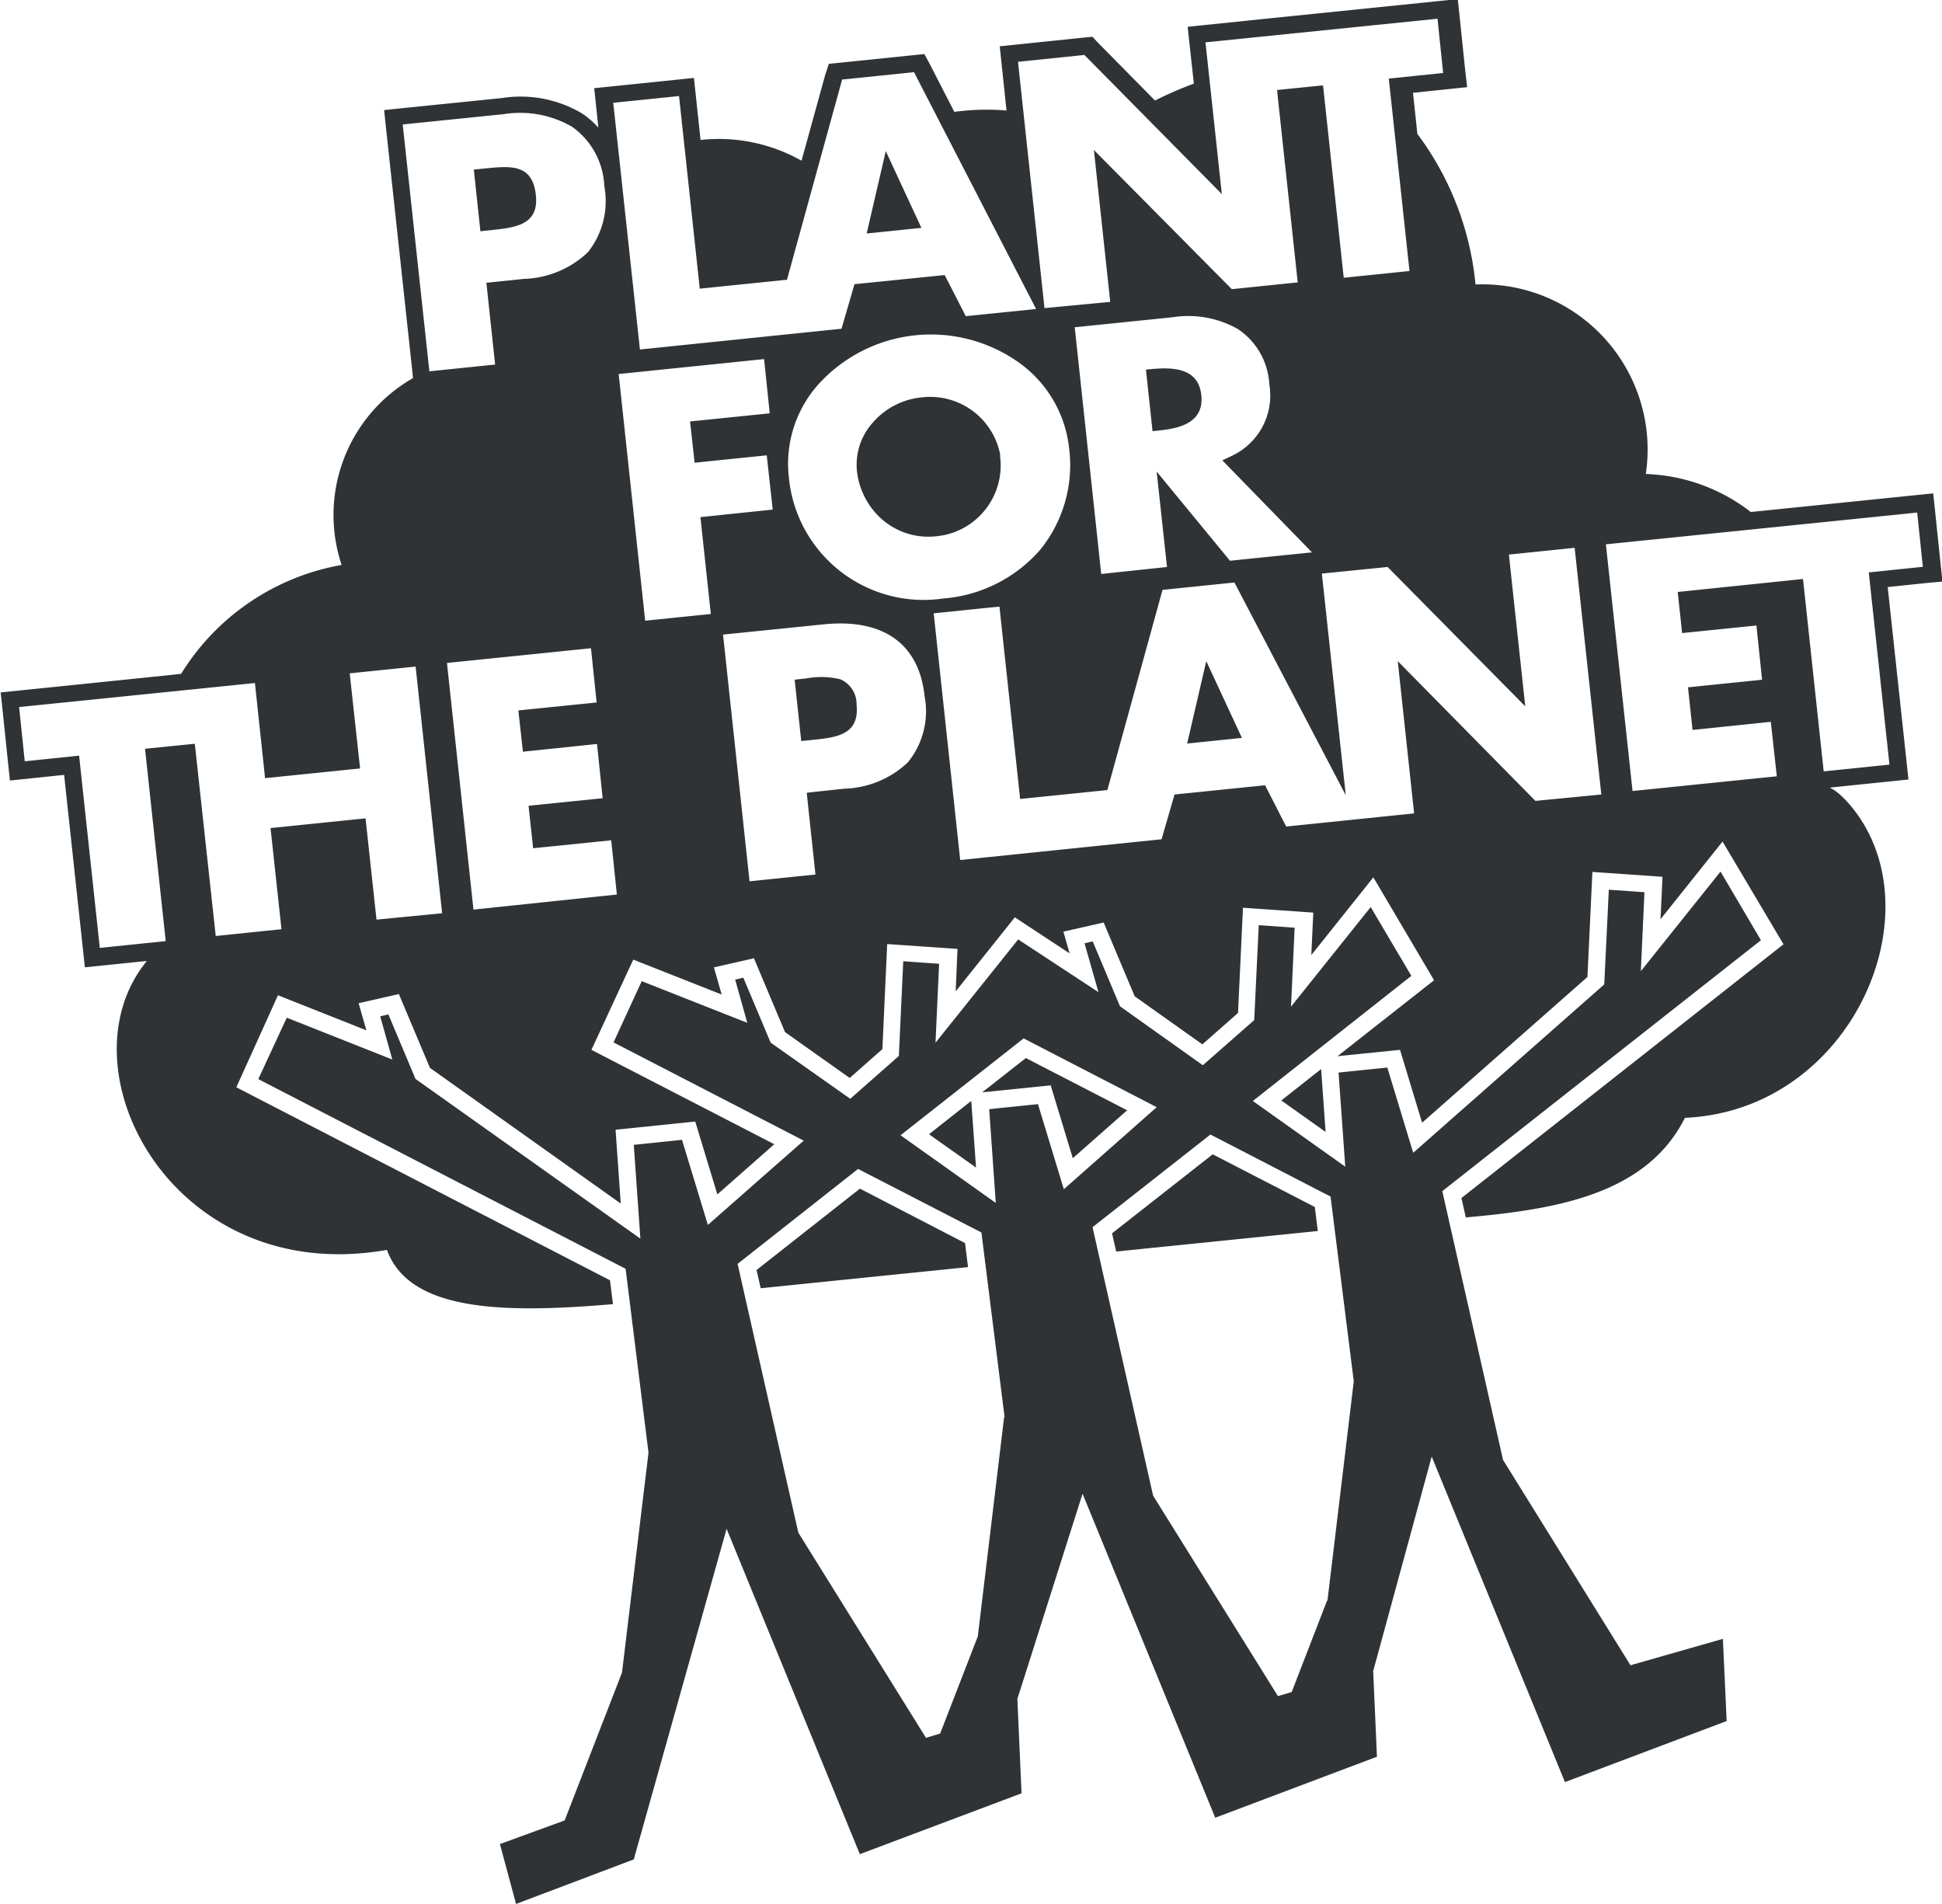 <svg xmlns="http://www.w3.org/2000/svg" width="34.441" height="33.764" viewBox="0 0 34.441 33.764">
  <g id="Planet_Logo" data-name="Planet Logo" transform="translate(0 0)">
    <path id="Path_3040" data-name="Path 3040" d="M56.948,34.85l-.155.014.117,1.093.155-.017c.357-.041.759-.151.71-.622-.039-.364-.3-.512-.827-.467Zm.576,6.646.971-.1-.632-1.361L57.523,41.5Zm12.088-3.038.367,3.412-1.166.12-.367-3.412-2.222.23.078.729,1.318-.134.1.962-1.314.134.081.756,1.388-.144.106.966-2.558.261-.473-4.375,2.494-.254,3.027-.309.1.962-.964.1ZM63.7,42.513l-2.441-2.478.29,2.7-1.169.12h0l-1.1.113-.374-.732L57.3,42.4l-.23.794-1.236.127h0l-2.335.241-.47-4.375,1.166-.12.367,3.412,1.547-.158.978-3.55,1.275-.131,1.975,3.773-.424-3.931,1.166-.117,2.441,2.471-.29-2.691,1.166-.12.473,4.375-1.166.113ZM50.459,36.764a2.113,2.113,0,0,1,.583-1.7,2.694,2.694,0,0,1,3.455-.354,2.148,2.148,0,0,1,.933,1.546,2.379,2.379,0,0,1-.516,1.808,2.539,2.539,0,0,1-1.71.859h0a2.4,2.4,0,0,1-2.745-2.162Zm2.119,5.059a1.713,1.713,0,0,1-1.137.474l-.512.055-.152.017.155,1.45-1.169.12-.47-4.375,1.787-.182c1.053-.107,1.689.344,1.787,1.272a1.434,1.434,0,0,1-.29,1.168Zm-3.5-2.625-1.166.12-.47-4.375,2.579-.265.1.962-1.413.144.081.732,1.279-.131.106.962-1.282.134.184,1.715Zm-4.211,5.244-.47-4.375,2.554-.261.1.962-1.388.141.081.732,1.314-.137.1.962-1.314.134.081.753,1.385-.141.1.962-2.55.268Zm-1.72.175-.194-1.794-1.685.172.194,1.794-1.166.12L39.925,41.5l-.883.089L39.409,45l-1.169.12-.367-3.409-.964.1-.1-.962,4.182-.426.18,1.687,1.685-.172-.184-1.687,1.169-.12.47,4.375-1.166.113Zm.466-14.1,1.787-.182a1.84,1.84,0,0,1,1.215.223,1.355,1.355,0,0,1,.572,1.052,1.454,1.454,0,0,1-.29,1.172,1.721,1.721,0,0,1-1.137.474l-.664.069.155,1.45-1.166.12-.473-4.378Zm4.9-.5.367,3.412,1.547-.158.978-3.55,1.275-.131,2.165,4.2-1.247.127-.374-.729-1.6.162-.23.79-3.575.368-.473-4.375,1.169-.12Zm8.665,8.347L56,38.489l-.47-4.375,1.745-.179a1.782,1.782,0,0,1,1.148.21,1.256,1.256,0,0,1,.558.979,1.182,1.182,0,0,1-.646,1.261l-.187.089,1.59,1.632-1.455.148-1.3-1.581.184,1.694Zm-1.48-9.083,2.441,2.471-.29-2.691,4.115-.419.1.962-.964.1.367,3.412-1.166.12-.367-3.412-.816.082.367,3.412-1.169.12L55.87,30.97l.29,2.694-1.166.11-.47-4.368,1.166-.12Zm15.221,9.34-.032-.3-.1-.962-.032-.3-.3.031-2.935.3a3.212,3.212,0,0,0-1.862-.674,2.93,2.93,0,0,0-3.02-3.361,5.289,5.289,0,0,0-1.031-2.67l-.078-.729.661-.069.3-.031-.035-.3-.1-.962-.032-.3-.3.031-3.024.309-1.166.12-.3.031.032.3.078.708a6.42,6.42,0,0,0-.689.3l-1.01-1.024-.1-.107-.148.014L54.5,29.1l-.3.031.032.3.088.839a4.2,4.2,0,0,0-.925.024l-.431-.839-.1-.186-.212.021-1.275.131-.208.021-.067.206-.417,1.512a2.981,2.981,0,0,0-1.791-.368l-.085-.8-.032-.3-.3.031-1.169.12-.3.031.032.3.042.4a1.467,1.467,0,0,0-.293-.254,2.135,2.135,0,0,0-1.42-.271l-1.787.182-.3.031.032.3.473,4.375.007.079a2.794,2.794,0,0,0-1.265,3.313,4.2,4.2,0,0,0-2.847,1.931l-.191.021h0l-2.709.278-.3.031.032.3.1.962.032.3.3-.031.661-.069.336,3.113.032.3.3-.031.8-.082c-1.572,1.914.466,5.794,4.257,5.124.4,1.1,2.084,1.127,4.009.962l-.053-.423-6.627-3.423L41.4,45.96l1.568.622-.138-.481.714-.162.551,1.309,3.384,2.406-.092-1.309L48.8,48.2l.392,1.292,1.01-.89-3.243-1.674.742-1.6,1.568.619-.138-.481.71-.162.551,1.309,1.148.814.579-.512.085-1.863,1.247.086-.032.753,1.049-1.313.971.639-.11-.385.714-.162.551,1.309,1.2.852.632-.557.088-1.866,1.247.086-.035.753,1.1-1.378,1.077,1.825-1.713,1.347,1.109-.113.392,1.292,2.932-2.584.088-1.863,1.243.086-.035.753,1.1-1.378L68.1,45.056l-5.712,4.5.078.344c1.586-.141,3.2-.4,3.886-1.766,2.974-.131,4.493-3.687,2.935-5.54-.237-.278-.371-.316-.371-.316l1.1-.113.3-.031-.032-.3-.336-3.113.661-.069.3-.028ZM51.356,40.352a1.48,1.48,0,0,0-.593-.01h0l-.2.021.117,1.089.2-.021c.413-.041.837-.086.781-.622a.476.476,0,0,0-.3-.457Zm-6.164-7.962c.413-.045.841-.089.781-.622-.06-.557-.449-.515-.9-.471l-.2.021.117,1.093.2-.021Zm6.987-1.4-.339,1.461.971-.1-.632-1.361Zm2.031,5.392a1.264,1.264,0,0,0-1.4-1.024,1.312,1.312,0,0,0-.858.443,1.116,1.116,0,0,0-.286.842,1.332,1.332,0,0,0,.473.9,1.252,1.252,0,0,0,.784.285s.078,0,.148-.007.155-.024.155-.024a1.262,1.262,0,0,0,.978-1.412Zm3.766,12.4-1.784,1.4.074.323,3.575-.364-.053-.426-1.812-.935Zm-6.256.608-1.833,1.443.074.323,3.677-.375-.053-.426-1.865-.966Zm2.943-2.316-.774.608,1.215-.124.392,1.292L56.46,48l-1.8-.928Zm-1.717,1.351.834.591-.085-1.182-.749.591Zm7.033-.045L59.9,47.269l-.706.557.784.557Zm.5,4.426-.466,3.883L60,56.709l-.622,1.608-.244.072-2.211-3.55-.007-.024-1.07-4.742,2.091-1.643,2.13,1.1.41,3.261,0,.017ZM55.337,49.4l-.459-1.509-.865.089.117,1.663-1.689-1.2,2.183-1.718,2.36,1.22L55.337,49.4Zm-1.06,4.048-.466,3.883-.668,1.722-.251.076-2.264-3.639-1.077-4.766,2.137-1.684,2.187,1.127.41,3.265-.007.017Zm11.113,4.4L63.126,54.2l-1.077-4.766L67.7,44.984l-.717-1.217-1.413,1.766.064-1.4-.632-.045-.081,1.68-3.388,2.986-.459-1.512-.865.089L60.328,49l-1.639-1.165L61.5,45.616l-.721-1.22-1.413,1.766.064-1.4-.636-.045-.081,1.684-.911.8-1.469-1.045-.484-1.151-.145.034.247.866-1.424-.935-1.466,1.832.064-1.4-.636-.045-.078,1.68-.862.759L50.137,46.8l-.484-1.151-.145.034.215.766-1.872-.739-.5,1.086,3.373,1.742-1.7,1.495-.459-1.509-.855.089.117,1.663-3.988-2.832L43.358,46.3l-.145.034.215.766-1.872-.742-.505,1.089,6.514,3.364.406,3.261-.47,3.9-1.017,2.622-1.148.419.286,1.062,2.088-.79,1.646-5.863,2.363,5.77,2.868-1.079-.074-1.674L55.669,54.8l2.353,5.746,2.868-1.082-.067-1.522.007-.021,1.031-3.78,2.363,5.773,2.868-1.083-.067-1.457-1.636.467Z" transform="translate(-36.47 -28.31)" fill="#2f3336"/>
  </g>
</svg>
